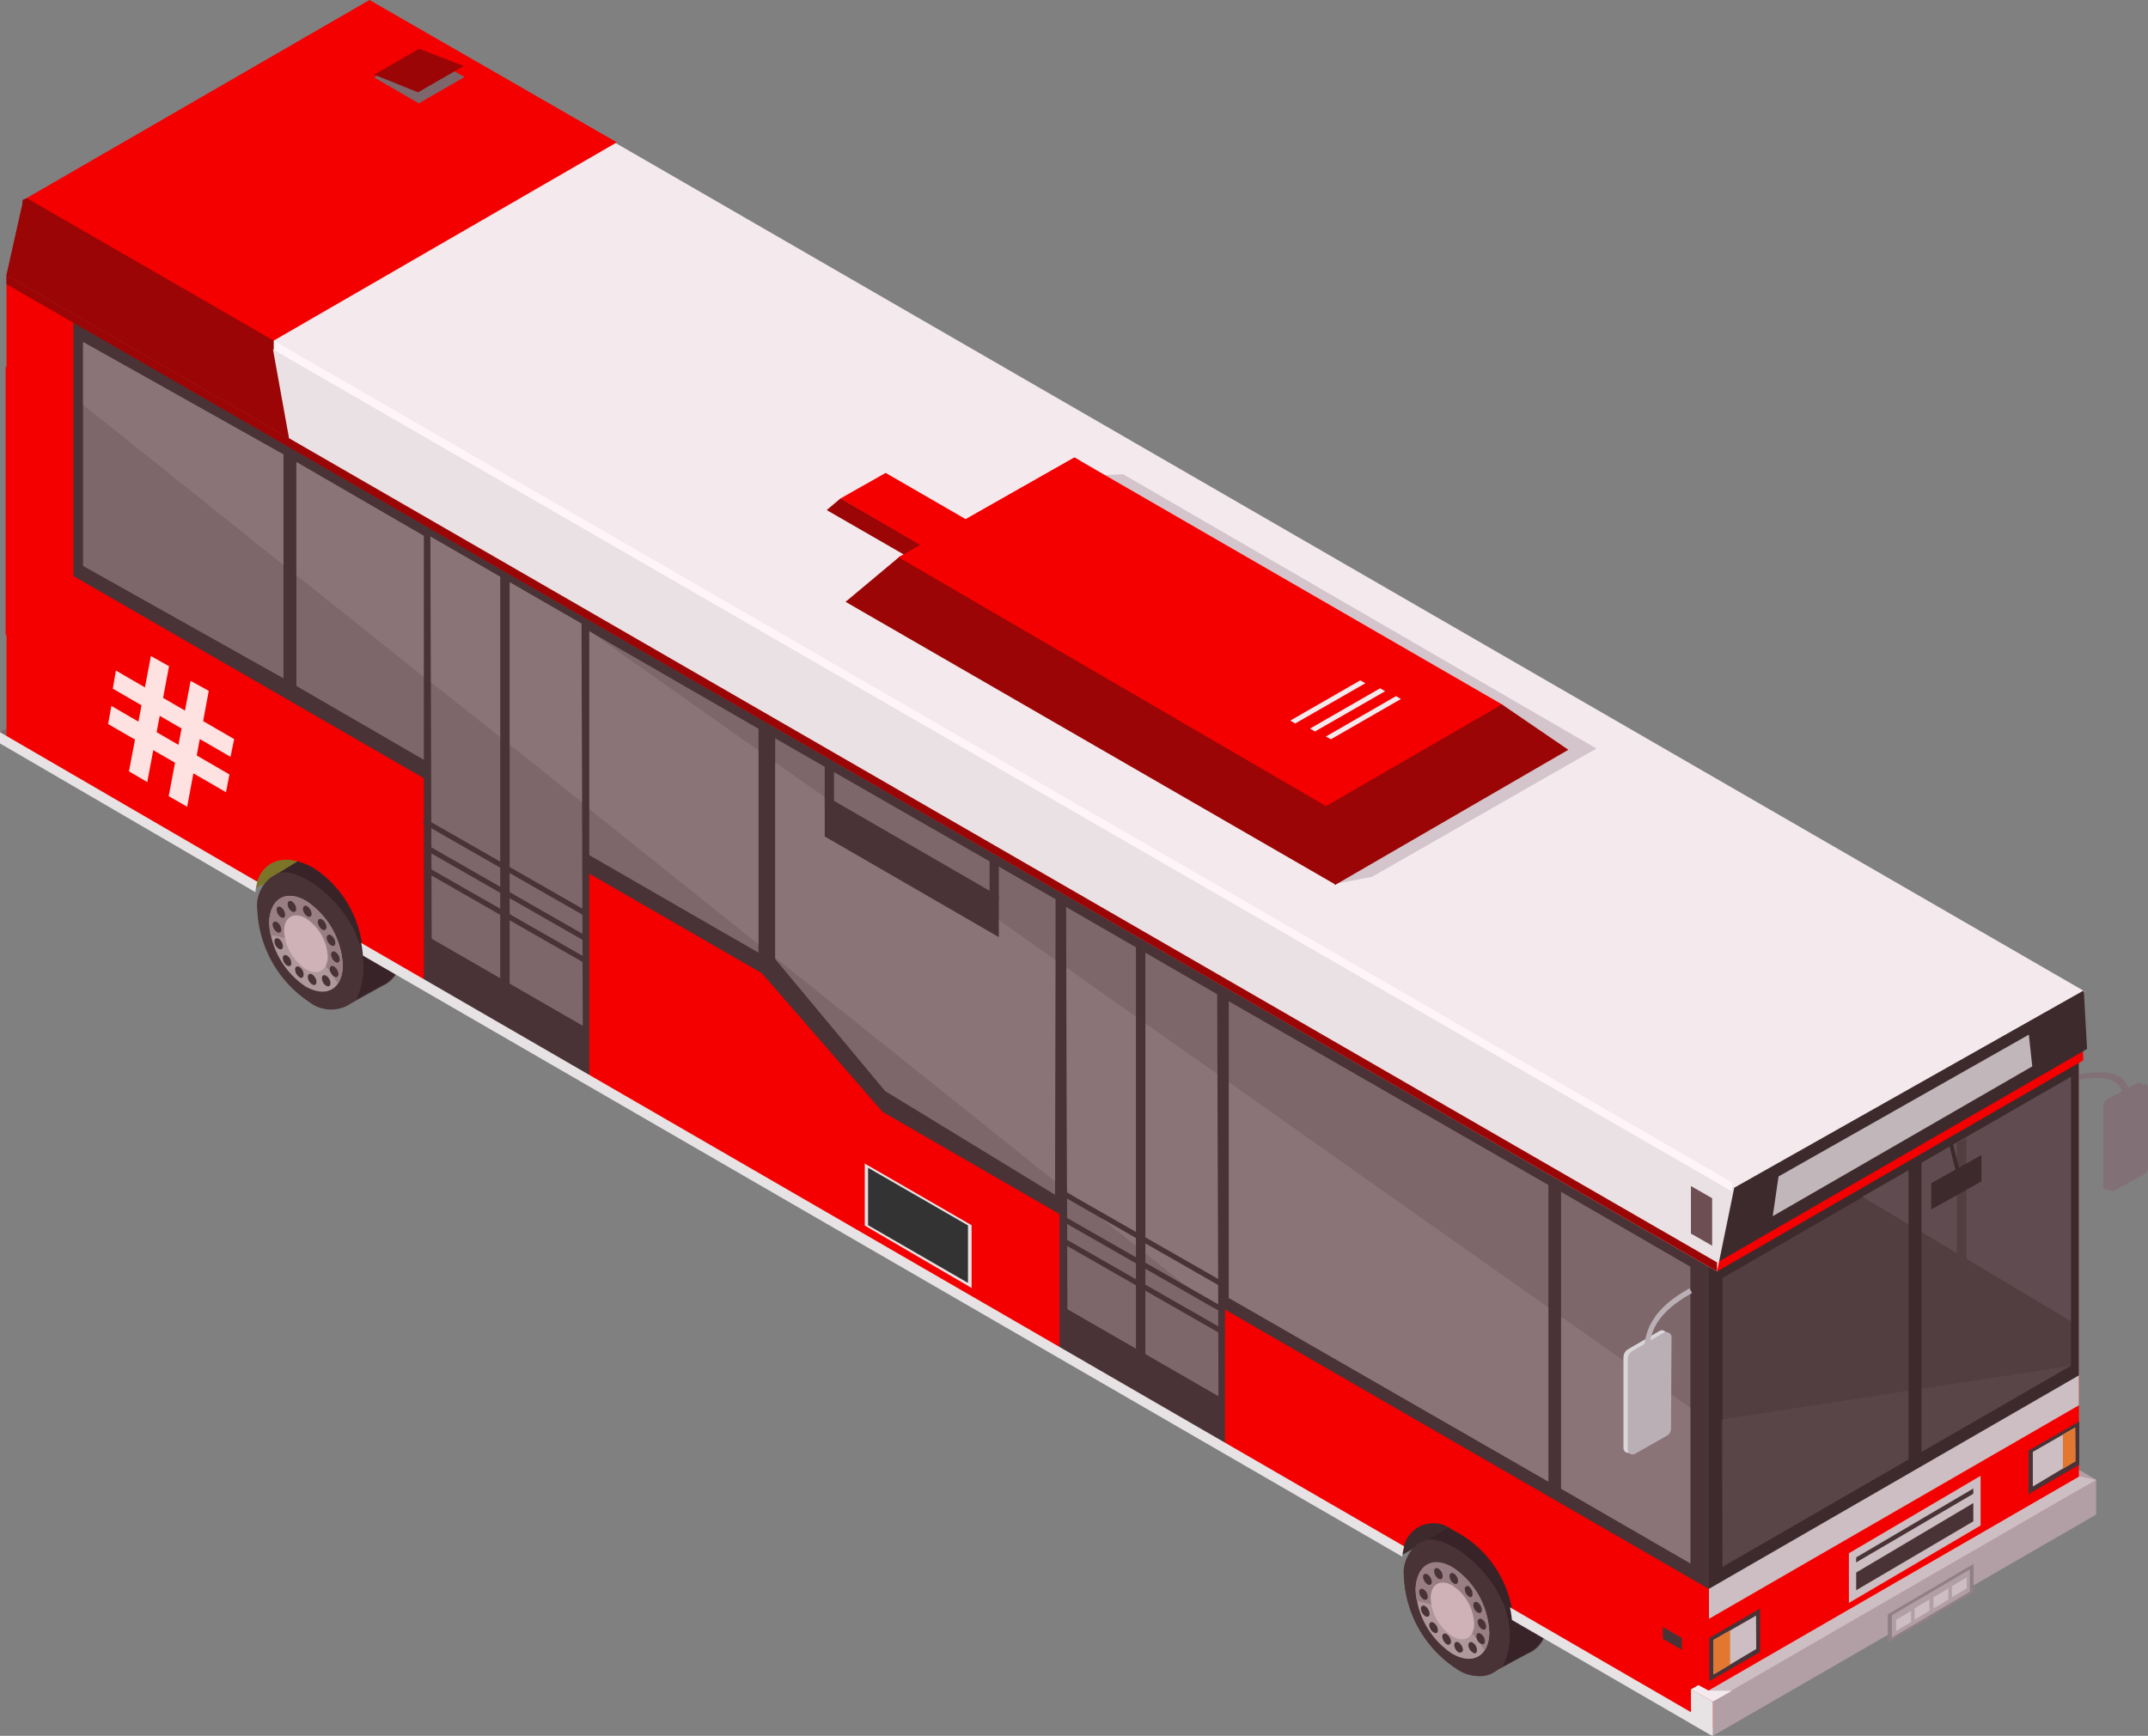 <svg xmlns="http://www.w3.org/2000/svg" viewBox="0 0 118.43 95.73"><rect x="0" y="0" width="118.43" height="95.73" fill="#808080" stroke="none"/><defs><style>.cls-1{fill:#7e676b;}.cls-2{fill:#7c7429;}.cls-3{fill:#b29ea5;}.cls-4{fill:#3d2a2d;}.cls-5{fill:#493336;}.cls-6{fill:#af979b;}.cls-7{fill:#997f85;}.cls-8{fill:#ceb2b8;}.cls-9{fill:#382428;}.cls-10{fill:#f4eaed;}.cls-11{fill:#d3c5cb;}.cls-12{fill:#827077;}.cls-13{fill:#f40000;}.cls-14{fill:#ccbec2;}.cls-15{fill:#523e41;}.cls-16{fill:#604b50;}.cls-17{fill:#e7e3e4;}.cls-18{fill:#9b0505;}.cls-19{fill:#eae1e4;}.cls-20{fill:#6d4e53;}.cls-21{fill:#c1b6ba;}.cls-22{fill:#baaf49;}.cls-23,.cls-25{fill:#968387;}.cls-23{opacity:0.1;}.cls-24{fill:#8e8086;}.cls-25{opacity:0.5;}.cls-26{fill:#e27830;}.cls-27{fill:#fff5f8;}.cls-28{fill:#333;}.cls-29{fill:#d8d6d7;}.cls-30{fill:#baafb5;}.cls-31{opacity:0.88;}.cls-32{fill:#fff;}</style></defs><title>buss_01</title><g id="Layer_2" data-name="Layer 2"><g id="Layer_1-2" data-name="Layer 1"><polygon class="cls-1" points="2.86 38.93 0 40.37 0 41.04 2.86 39.59 2.86 38.93"/><polygon class="cls-2" points="13.99 49.01 17.5 47.41 14.14 46.77 13.99 49.01"/><polygon class="cls-3" points="115.57 81.61 114.5 80.98 114.69 82.13 115.57 81.61"/><polygon class="cls-4" points="77.22 85.8 80.61 83.89 76.83 83.18 77.22 85.8"/><path class="cls-5" d="M85.35,89.2a6.37,6.37,0,0,0-2.85-5A2,2,0,0,0,80.37,84v-.1L78.5,85a1.89,1.89,0,0,0-1.09,2A6.4,6.4,0,0,0,80.26,92a1.93,1.93,0,0,0,2.26.1l1.79-1A1.91,1.91,0,0,0,85.35,89.2Z"/><path class="cls-5" d="M85.35,89.2a6.37,6.37,0,0,0-2.85-5c-1.6-1-2.91-.22-2.93,1.62a6.41,6.41,0,0,0,2.85,5.06C84,91.78,85.33,91.05,85.35,89.2Z"/><path class="cls-5" d="M83.19,90.39a6.39,6.39,0,0,0-2.85-5.06c-1.6-1-2.91-.22-2.93,1.63A6.4,6.4,0,0,0,80.26,92C81.86,93,83.17,92.23,83.19,90.39Z"/><polygon class="cls-5" points="82.22 92.28 84.53 91.03 82.84 90.01 82.22 92.28"/><polygon class="cls-5" points="80.19 85.71 78.21 85.17 80.38 83.86 80.19 85.71"/><path class="cls-6" d="M82.11,90.05a4.51,4.51,0,0,0-2-3.56c-1.12-.66-2-.15-2.06,1.15a4.51,4.51,0,0,0,2,3.55C81.18,91.86,82.1,91.34,82.11,90.05Z"/><path class="cls-7" d="M81,89.9A6.11,6.11,0,0,1,81.84,91a1.69,1.69,0,0,0,.27-1,4.51,4.51,0,0,0-2-3.56c-1.12-.66-2-.15-2.06,1.15a2.61,2.61,0,0,0,.08.72A4.57,4.57,0,0,1,81,89.9Z"/><path class="cls-8" d="M81.28,89.55a2.69,2.69,0,0,0-1.18-2.1c-.67-.39-1.21-.09-1.22.68a2.64,2.64,0,0,0,1.19,2.1C80.73,90.63,81.27,90.32,81.28,89.55Z"/><path class="cls-9" d="M82.5,84.15A2,2,0,0,0,80.37,84v-.1L78.5,85l-.06,0c1.49-.74,6.19,3.22,4.41,6.91l1.46-.79a1.91,1.91,0,0,0,1-1.94A6.37,6.37,0,0,0,82.5,84.15Z"/><path class="cls-5" d="M81.19,87.92A.55.55,0,0,0,81,87.5c-.13-.08-.24,0-.24.14a.53.53,0,0,0,.23.41C81.08,88.13,81.19,88.07,81.19,87.92Z"/><path class="cls-5" d="M81.7,88.79a.55.55,0,0,0-.23-.42c-.14-.07-.24,0-.24.14a.51.51,0,0,0,.23.41C81.59,89,81.7,88.94,81.7,88.79Z"/><path class="cls-5" d="M81.94,89.71a.51.51,0,0,0-.23-.41c-.13-.08-.24,0-.24.13a.51.51,0,0,0,.23.41C81.84,89.92,81.94,89.86,81.94,89.71Z"/><path class="cls-5" d="M81.87,90.51a.51.51,0,0,0-.23-.41c-.14-.08-.24,0-.24.13a.49.49,0,0,0,.23.41C81.76,90.72,81.87,90.66,81.87,90.51Z"/><path class="cls-5" d="M81.43,91a.49.49,0,0,0-.23-.41c-.13-.08-.24,0-.24.13a.5.5,0,0,0,.24.41C81.33,91.23,81.43,91.17,81.43,91Z"/><path class="cls-5" d="M80.66,91a.56.56,0,0,0-.24-.42c-.13-.08-.23,0-.24.14a.54.54,0,0,0,.24.41C80.55,91.16,80.66,91.1,80.66,91Z"/><path class="cls-5" d="M80,90.54a.54.54,0,0,0-.24-.42c-.13-.08-.24,0-.24.13a.56.56,0,0,0,.24.42C79.85,90.75,80,90.69,80,90.54Z"/><path class="cls-5" d="M79.28,89.91a.54.54,0,0,0-.24-.42c-.13-.08-.24,0-.24.13A.56.56,0,0,0,79,90C79.17,90.12,79.28,90.06,79.28,89.91Z"/><path class="cls-5" d="M78.82,89a.54.54,0,0,0-.24-.42c-.13-.08-.24,0-.24.13a.56.56,0,0,0,.24.42C78.71,89.2,78.82,89.14,78.82,89Z"/><path class="cls-5" d="M78.72,88.06a.53.53,0,0,0-.23-.41c-.14-.08-.24,0-.24.13a.52.52,0,0,0,.23.42C78.61,88.27,78.72,88.21,78.72,88.06Z"/><path class="cls-5" d="M78.94,87.24a.56.56,0,0,0-.24-.42c-.13-.07-.24,0-.24.14a.54.54,0,0,0,.24.41C78.83,87.45,78.94,87.39,78.94,87.24Z"/><path class="cls-5" d="M79.54,86.92a.5.5,0,0,0-.23-.41c-.13-.08-.24,0-.24.13a.55.55,0,0,0,.23.42C79.44,87.14,79.54,87.08,79.54,86.92Z"/><path class="cls-5" d="M80.39,87.19a.51.51,0,0,0-.23-.41c-.13-.08-.24,0-.24.13a.51.51,0,0,0,.23.41C80.28,87.4,80.39,87.34,80.39,87.19Z"/><path class="cls-5" d="M22.14,52.41a6.42,6.42,0,0,0-2.86-5.06,2,2,0,0,0-2.13-.19v-.1L15.28,48.2a1.91,1.91,0,0,0-1.09,2,6.42,6.42,0,0,0,2.86,5.06,1.94,1.94,0,0,0,2.26.1l1.79-1A1.92,1.92,0,0,0,22.14,52.41Z"/><path class="cls-5" d="M22.14,52.41a6.42,6.42,0,0,0-2.86-5.06c-1.59-1-2.91-.22-2.93,1.63A6.44,6.44,0,0,0,19.21,54C20.81,55,22.12,54.26,22.14,52.41Z"/><path class="cls-5" d="M20,53.59a6.44,6.44,0,0,0-2.86-5.06c-1.59-.94-2.91-.21-2.93,1.63a6.42,6.42,0,0,0,2.86,5.06C18.65,56.17,20,55.44,20,53.59Z"/><polygon class="cls-5" points="19 55.48 21.31 54.23 19.62 53.22 19 55.48"/><polygon class="cls-5" points="16.97 48.92 15 48.38 17.16 47.06 16.97 48.92"/><path class="cls-6" d="M18.9,53.25a4.52,4.52,0,0,0-2-3.55c-1.12-.67-2-.15-2.06,1.14a4.55,4.55,0,0,0,2,3.56C18,55.06,18.88,54.55,18.9,53.25Z"/><path class="cls-7" d="M17.8,53.11a5.74,5.74,0,0,1,.82,1.14,1.8,1.8,0,0,0,.28-1,4.52,4.52,0,0,0-2-3.55c-1.12-.67-2-.15-2.06,1.14a3.71,3.71,0,0,0,.08.73A4.54,4.54,0,0,1,17.8,53.11Z"/><path class="cls-8" d="M18.07,52.76a2.64,2.64,0,0,0-1.19-2.1c-.66-.4-1.21-.09-1.22.67a2.73,2.73,0,0,0,1.19,2.11C17.52,53.83,18.06,53.53,18.07,52.76Z"/><path class="cls-9" d="M19.28,47.35a2,2,0,0,0-2.13-.19v-.1L15.28,48.2l-.06,0c1.5-.75,6.2,3.21,4.42,6.91l1.46-.79a1.92,1.92,0,0,0,1-1.94A6.42,6.42,0,0,0,19.28,47.35Z"/><path class="cls-5" d="M18,51.12a.54.54,0,0,0-.24-.41c-.13-.08-.24,0-.24.13a.56.56,0,0,0,.24.42C17.87,51.34,18,51.28,18,51.12Z"/><path class="cls-5" d="M18.49,52a.54.54,0,0,0-.24-.42c-.13-.08-.24,0-.24.13a.54.54,0,0,0,.24.42C18.38,52.21,18.49,52.15,18.49,52Z"/><path class="cls-5" d="M18.73,52.92a.53.53,0,0,0-.24-.42c-.13-.08-.23,0-.24.13a.54.54,0,0,0,.24.42C18.62,53.13,18.73,53.07,18.73,52.92Z"/><path class="cls-5" d="M18.66,53.72a.56.56,0,0,0-.24-.42c-.13-.08-.24,0-.24.14a.54.54,0,0,0,.24.41C18.55,53.93,18.66,53.87,18.66,53.72Z"/><path class="cls-5" d="M18.22,54.23a.51.51,0,0,0-.24-.42c-.13-.08-.23,0-.23.13a.5.5,0,0,0,.23.42C18.11,54.44,18.22,54.38,18.22,54.23Z"/><path class="cls-5" d="M17.45,54.15a.54.54,0,0,0-.24-.41c-.13-.08-.24,0-.24.13a.53.53,0,0,0,.24.42C17.34,54.36,17.44,54.31,17.45,54.15Z"/><path class="cls-5" d="M16.74,53.74a.51.51,0,0,0-.23-.41c-.13-.08-.24,0-.24.13a.55.55,0,0,0,.23.42C16.63,54,16.74,53.89,16.74,53.74Z"/><path class="cls-5" d="M16.06,53.11a.51.51,0,0,0-.23-.41c-.13-.08-.24,0-.24.13a.55.55,0,0,0,.23.42C16,53.32,16.06,53.26,16.06,53.11Z"/><path class="cls-5" d="M15.6,52.19a.55.55,0,0,0-.23-.42c-.13-.07-.24,0-.24.14a.51.51,0,0,0,.23.41C15.5,52.4,15.6,52.34,15.6,52.19Z"/><path class="cls-5" d="M15.51,51.27a.56.56,0,0,0-.24-.42c-.13-.07-.24,0-.24.14a.54.54,0,0,0,.24.41C15.4,51.48,15.51,51.42,15.51,51.27Z"/><path class="cls-5" d="M15.72,50.45a.53.53,0,0,0-.23-.42c-.13-.08-.24,0-.24.13a.55.55,0,0,0,.23.42C15.62,50.66,15.72,50.6,15.72,50.45Z"/><path class="cls-5" d="M16.33,50.13a.53.53,0,0,0-.24-.42c-.13-.07-.23,0-.23.14a.49.49,0,0,0,.23.41C16.22,50.34,16.33,50.28,16.33,50.13Z"/><path class="cls-5" d="M17.18,50.4a.56.56,0,0,0-.24-.42c-.13-.08-.23,0-.24.13a.54.54,0,0,0,.24.42C17.07,50.61,17.18,50.55,17.18,50.4Z"/><polygon class="cls-10" points="114.95 54.68 20.98 0.4 1.28 11.1 95.4 65.75 114.95 54.68"/><polygon class="cls-11" points="73.63 48.74 75.64 48.36 88.02 41.28 61.92 26.15 59.74 26.25 49.77 34.59 73.63 48.74"/><path class="cls-12" d="M118.31,59.8a.23.23,0,0,0-.18,0,.13.13,0,0,0-.07-.06.21.21,0,0,0-.24,0l-.48.25c-.21-.62-.83-1.08-2.76-.73l-.16.32c1.75-.32,2.36,0,2.57.6l-.79.43a.45.45,0,0,0-.24.4V65.4a.23.23,0,0,0,.12.2.28.28,0,0,0,.18,0,.13.13,0,0,0,.07.06.26.26,0,0,0,.24,0l1.65-.89a.39.39,0,0,0,.21-.35V60A.24.24,0,0,0,118.31,59.8Z"/><polygon class="cls-13" points="114.62 55.28 94.22 66.51 93.49 89.56 94.22 95.4 114.62 83.97 114.62 55.28"/><polygon class="cls-14" points="114.62 58.19 94.22 69.97 94.22 89.28 114.62 77.5 114.62 58.19"/><polygon class="cls-3" points="115.57 81.6 94.44 93.8 94.44 95.73 115.57 83.53 115.57 81.6"/><polygon class="cls-4" points="114.62 58 93.86 69.78 94.21 87.63 114.62 75.85 114.62 58"/><polygon class="cls-15" points="114.18 59.39 94.97 70.48 94.97 86.41 114.18 75.32 114.18 59.39"/><polygon class="cls-16" points="114.18 72.86 102.68 66 114.18 59.39 114.18 72.86"/><polygon class="cls-15" points="108.42 62.78 107.89 63.02 107.89 72.28 108.42 72.28 108.42 62.78"/><polygon class="cls-13" points="114.81 56.03 94.34 67.55 94.67 70.12 114.86 58.48 114.81 56.03"/><polygon class="cls-4" points="114.89 54.62 95.32 65.67 94.67 69.63 115.07 57.85 114.89 54.62"/><path class="cls-13" d="M17.26,47.85A6,6,0,0,1,20,52.47L77.36,85.58a1.67,1.67,0,0,1,2.7-1.22,6.06,6.06,0,0,1,3.35,4.69l10.81,6.26V88.57L92.75,66.29.36,15.66l0,25.49L14.08,49C14.31,47.65,15.46,46.88,17.26,47.85Z"/><polygon class="cls-13" points="94.22 89.27 94.22 87.64 93.51 74.62 0.31 20.21 0.31 35.01 39.73 57.79 47.4 62.22 94.22 89.27"/><polygon class="cls-5" points="94.22 69.36 4.05 17.31 4.05 31.77 42 53.67 48.66 61.32 94.22 87.63 94.22 69.36"/><polygon class="cls-14" points="115.58 81.61 114.65 81.42 94.08 93.3 94.73 93.66 115.58 81.61"/><polygon class="cls-10" points="95.48 93.25 94.2 93.23 93.64 92.93 93.23 93.17 94.44 93.84 95.48 93.25"/><polygon class="cls-17" points="94.44 93.84 93.23 93.16 93.23 95.04 94.44 95.73 94.44 93.84"/><polygon class="cls-18" points="73.14 44.28 49.61 30.69 46.62 33.19 73.64 48.79 73.14 44.28"/><polygon class="cls-1" points="93.2 69.86 86.07 65.73 86.07 82.1 93.2 86.22 93.2 69.86"/><polygon class="cls-1" points="58.2 49.59 42.74 40.72 42.74 52.89 48.8 60.17 58.17 65.89 58.2 49.59"/><polygon class="cls-1" points="41.82 40.19 31.05 33.98 31.05 46.33 41.82 52.54 41.82 40.19"/><polygon class="cls-1" points="15.63 25.06 4.58 18.86 4.58 31.21 15.63 37.41 15.63 25.06"/><polygon class="cls-19" points="1.28 11.02 95.62 65.49 94.67 70.12 0.38 15.65 1.28 11.02"/><polygon class="cls-20" points="93.23 65.41 94.4 66.08 94.4 68.7 93.23 68.03 93.23 65.41"/><polygon class="cls-5" points="67.54 55.97 58.42 50.7 58.42 74.72 67.54 79.99 67.54 55.97"/><polygon class="cls-18" points="0.35 15.17 94.67 69.62 94.67 70.12 0.35 15.67 0.35 15.17"/><path class="cls-17" d="M14.19,48.63,0,40.38V41L14.08,49.2A3.2,3.2,0,0,1,14.19,48.63Z"/><path class="cls-17" d="M83.25,88.64a6,6,0,0,1,.11.7l11,6.37v-.63Z"/><polygon class="cls-21" points="98.06 64.88 97.74 67.07 112.05 58.81 111.86 57.06 98.06 64.88"/><polygon class="cls-18" points="52.4 30.98 46.35 27.48 45.58 28.13 52.52 32.13 52.4 30.98"/><polygon class="cls-13" points="54.9 29.59 48.83 26.08 46.34 27.49 52.4 31.02 54.9 29.59"/><polygon class="cls-22" points="59.05 27.6 53.84 30.61 54.11 32.95 61.02 28.94 59.05 27.6"/><polygon class="cls-13" points="82.87 38.88 59.24 25.23 49.55 30.73 73.15 44.47 82.87 38.88"/><polygon class="cls-13" points="50.09 30.78 59.55 25.41 59.24 25.23 49.55 30.73 73.15 44.47 73.38 44.34 50.09 30.78"/><polygon class="cls-10" points="76.97 38.39 73.1 40.62 73.38 40.77 77.24 38.55 76.97 38.39"/><polygon class="cls-10" points="76.09 37.96 72.23 40.18 72.5 40.34 76.37 38.12 76.09 37.96"/><polygon class="cls-10" points="75 37.52 71.14 39.74 71.41 39.9 75.28 37.68 75 37.52"/><polygon class="cls-18" points="82.81 38.85 73.1 44.46 73.6 48.81 86.47 41.35 82.81 38.85"/><polygon class="cls-23" points="94.89 78.29 114.18 75.32 94.97 86.41 94.89 78.29"/><rect class="cls-4" x="105.23" y="64.14" width="0.71" height="16.48"/><polygon class="cls-5" points="97.04 88.71 94.24 90.33 94.24 92.72 97.04 91.11 97.04 88.71"/><polygon class="cls-5" points="114.64 78.39 111.84 80 111.84 82.4 114.64 80.78 114.64 78.39"/><polygon class="cls-5" points="92.73 90.34 91.68 89.73 91.68 90.38 92.73 90.99 92.73 90.34"/><polygon class="cls-1" points="67.75 71.58 85.37 81.71 85.37 65.35 67.75 55.22 67.75 71.58"/><polygon class="cls-1" points="30.27 33.55 16.34 25.48 16.34 37.83 30.27 45.9 30.27 33.55"/><polygon class="cls-5" points="109 81.74 102.14 85.78 102.14 88.05 109 84.02 109 81.74"/><polygon class="cls-24" points="108.81 86.25 104.08 89.03 104.08 90.6 108.81 87.82 108.81 86.25"/><polygon class="cls-18" points="15.94 24.19 14.98 18.88 1.28 11.02 0.35 15.19 15.94 24.19"/><polygon class="cls-13" points="34.01 7.85 20.37 0 1.32 11.01 14.96 18.86 34.01 7.85"/><polygon class="cls-5" points="45.98 42.14 45.47 41.92 45.47 44.36 45.98 44.36 45.98 42.14"/><polygon class="cls-5" points="55.07 47.42 54.56 47.2 54.56 49.64 55.07 49.64 55.07 47.42"/><polygon class="cls-4" points="109.25 63.7 106.48 65.25 106.48 66.7 109.25 65.15 109.25 63.7"/><polygon class="cls-1" points="67.11 54.83 58.78 50.02 58.85 72.2 67.18 77 67.11 54.83"/><polygon class="cls-25" points="93.2 86.22 93.2 77.64 86.07 72.61 86.07 82.1 93.2 86.22"/><polygon class="cls-25" points="42.74 42.04 42.74 52.81 58.17 65.15 58.19 52.94 42.74 42.04"/><polygon class="cls-25" points="32.55 34.84 31.05 33.98 31.05 43.47 41.82 52.08 41.82 41.39 32.55 34.84"/><polygon class="cls-25" points="4.58 18.86 4.58 22.32 15.63 31.16 15.63 25.06 4.58 18.86"/><polygon class="cls-25" points="85.37 81.71 85.37 72.11 67.75 59.68 67.75 71.58 85.37 81.71"/><polygon class="cls-25" points="16.34 25.48 16.34 31.72 30.27 42.85 30.27 33.55 16.34 25.48"/><polygon class="cls-25" points="58.79 53.36 58.83 65.67 67.16 72.33 67.12 59.24 58.79 53.36"/><rect class="cls-5" x="62.63" y="52.21" width="0.52" height="23.03"/><polygon class="cls-14" points="96.82 89.1 94.48 90.44 94.48 92.34 96.83 90.94 96.82 89.1"/><polygon class="cls-14" points="114.41 78.73 112.08 80.07 112.08 81.98 114.42 80.58 114.41 78.73"/><polygon class="cls-26" points="114.42 78.73 113.74 79.12 113.74 81 114.43 80.59 114.42 78.73"/><polygon class="cls-18" points="1.48 10.93 1.25 11.02 1.23 11.29 15.1 19.3 15.1 18.79 1.48 10.93"/><polygon class="cls-27" points="95.5 65.21 15.1 18.79 15.1 19.3 95.5 65.71 95.5 65.21"/><polygon class="cls-5" points="45.47 43.87 45.47 46.13 55.07 51.68 55.07 49.42 45.47 43.87"/><polygon class="cls-1" points="20.63 4.27 23.11 2.83 25.61 4.25 23.09 5.7 20.63 4.27"/><polygon class="cls-18" points="20.63 4.12 23.11 2.69 25.57 3.64 23.05 5.09 20.63 4.12"/><polygon class="cls-19" points="47.68 67.59 53.57 71.03 53.57 67.57 47.68 64.17 47.68 67.59"/><polygon class="cls-28" points="53.37 67.58 47.86 64.4 47.86 67.57 53.37 70.75 53.37 67.58"/><rect class="cls-5" x="62.92" y="65.88" width="0.29" height="10.18" transform="translate(-29.85 90.47) rotate(-60.23)"/><polygon class="cls-5" points="67.3 72.35 58.47 67.29 58.61 67.04 67.44 72.09 67.3 72.35"/><rect class="cls-5" x="62.7" y="63.15" width="0.29" height="10.18" transform="translate(-27.59 88.9) rotate(-60.23)"/><polygon class="cls-26" points="95.39 89.92 94.48 90.44 94.48 92.34 95.39 91.8 95.39 89.92"/><path class="cls-14" d="M101.94,88.4V85.66l7.26-4.27v2.74Zm.4-2.51V87.7l6.46-3.8V82.09Z"/><path class="cls-29" d="M91.89,73.63a.26.26,0,0,0-.13-.23.24.24,0,0,0-.26,0l-1.72,1a.53.53,0,0,0-.27.46v5a.26.26,0,0,0,.13.23.24.24,0,0,0,.26,0l1.76-1a.46.46,0,0,0,.23-.4Z"/><path class="cls-30" d="M92.16,73.72A.25.25,0,0,0,92,73.5a.26.26,0,0,0-.27,0l-1.72,1a.52.52,0,0,0-.26.45v5a.26.26,0,0,0,.13.23.3.3,0,0,0,.26,0l1.76-1a.45.45,0,0,0,.23-.39Z"/><path class="cls-30" d="M90.93,75h-.29v-.09c0-1,0-2.47,2.51-3.86l.14.26c-2.36,1.3-2.36,2.57-2.36,3.6Z"/><polygon class="cls-5" points="32.49 34.59 23.37 29.32 23.37 54.29 32.49 59.55 32.49 34.59"/><polygon class="cls-1" points="32.06 34.39 23.73 29.59 23.8 51.77 32.13 56.57 32.06 34.39"/><polygon class="cls-25" points="32.06 34.39 23.73 29.59 23.76 37.62 32.09 44.24 32.06 34.39"/><rect class="cls-5" x="27.58" y="31.78" width="0.52" height="23.03"/><polygon class="cls-5" points="32.36 53.19 23.52 48.13 23.67 47.88 32.5 52.93 32.36 53.19"/><rect class="cls-5" x="27.76" y="44.17" width="0.29" height="10.18" transform="translate(-28.71 49.02) rotate(-60.23)"/><rect class="cls-5" x="27.65" y="42.72" width="0.29" height="10.18" transform="translate(-27.5 48.19) rotate(-60.22)"/><path class="cls-17" d="M77.42,85.28,19.91,52a5.9,5.9,0,0,1,.1.7L77.32,85.85A2.41,2.41,0,0,1,77.42,85.28Z"/><polygon class="cls-4" points="107.64 62.92 107.43 62.97 107.91 64.91 108.12 64.86 107.64 62.92"/><rect class="cls-14" x="101.6" y="84.3" width="7.94" height="0.4" transform="translate(-28.23 64.97) rotate(-30.37)"/><rect class="cls-14" x="101.6" y="85.01" width="7.94" height="0.4" transform="matrix(0.86, -0.51, 0.51, 0.86, -28.6, 65.09)"/><polygon class="cls-3" points="108.61 86.55 104.31 89.08 104.31 90.31 108.61 87.78 108.61 86.55"/><polygon class="cls-14" points="105.37 88.84 104.54 89.33 104.54 89.95 105.37 89.45 105.37 88.84"/><polygon class="cls-14" points="106.38 88.21 105.56 88.7 105.56 89.32 106.38 88.83 106.38 88.21"/><polygon class="cls-14" points="107.42 87.6 106.6 88.09 106.6 88.71 107.42 88.22 107.42 87.6"/><polygon class="cls-14" points="108.44 86.98 107.62 87.48 107.62 88.09 108.44 87.6 108.44 86.98"/><g class="cls-31"><polygon class="cls-32" points="8.32 36.18 7.11 42.54 8.12 43.13 9.32 36.74 8.32 36.18"/><polygon class="cls-32" points="10.51 37.55 9.3 43.91 10.32 44.49 11.51 38.1 10.51 37.55"/><polygon class="cls-32" points="6.22 37.98 6.39 36.98 12.91 40.76 12.71 41.74 6.22 37.98"/><polygon class="cls-32" points="5.96 39.93 6.14 38.93 12.65 42.71 12.46 43.69 5.96 39.93"/></g></g></g></svg>